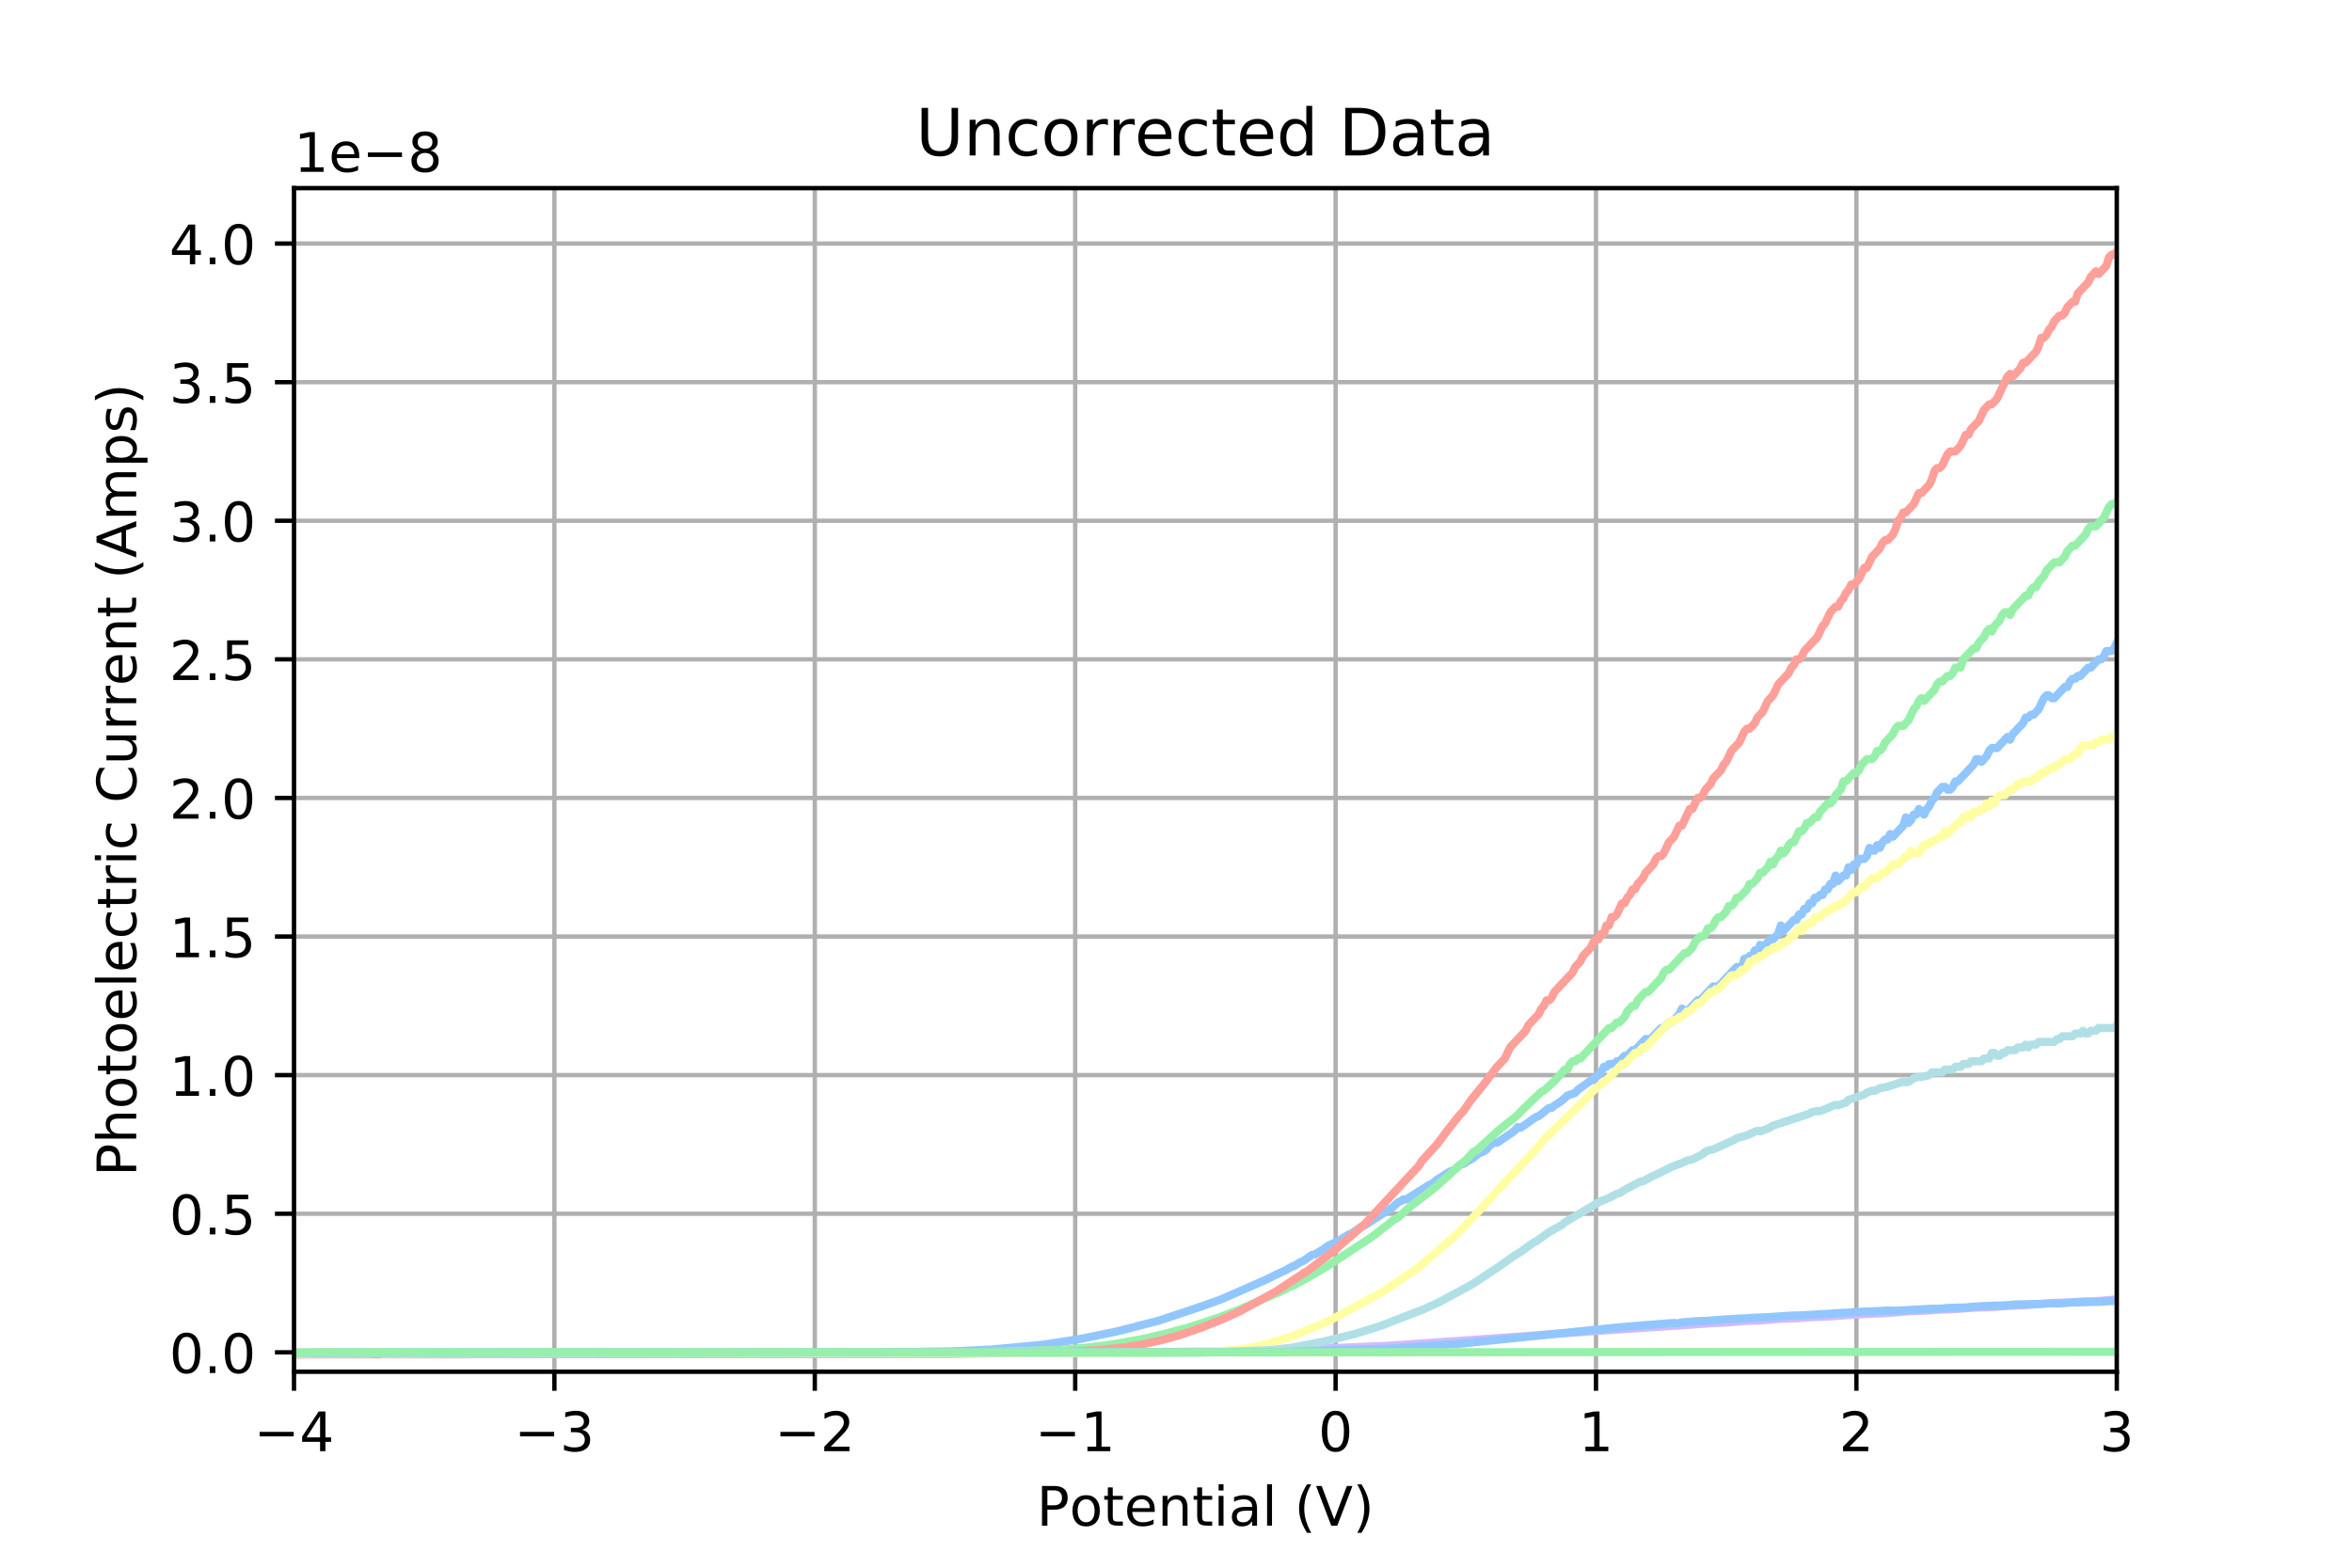 <?xml version="1.0" encoding="utf-8" standalone="no"?>
<!DOCTYPE svg PUBLIC "-//W3C//DTD SVG 1.1//EN"
  "http://www.w3.org/Graphics/SVG/1.1/DTD/svg11.dtd">
<!-- Created with matplotlib (https://matplotlib.org/) -->
<svg height="288pt" version="1.1" viewBox="0 0 432 288" width="432pt" xmlns="http://www.w3.org/2000/svg" xmlns:xlink="http://www.w3.org/1999/xlink">
 <defs>
  <style type="text/css">
*{stroke-linecap:butt;stroke-linejoin:round;}
  </style>
 </defs>
 <g id="figure_1">
  <g id="patch_1">
   <path d="M 0 288 
L 432 288 
L 432 0 
L 0 0 
z
" style="fill:#ffffff;"/>
  </g>
  <g id="axes_1">
   <g id="patch_2">
    <path d="M 54 252 
L 388.8 252 
L 388.8 34.56 
L 54 34.56 
z
" style="fill:#ffffff;"/>
   </g>
   <g id="matplotlib.axis_1">
    <g id="xtick_1">
     <g id="line2d_1">
      <path clip-path="url(#p91158f1a47)" d="M 54 252 
L 54 34.56 
" style="fill:none;stroke:#b0b0b0;stroke-linecap:square;stroke-width:0.8;"/>
     </g>
     <g id="line2d_2">
      <defs>
       <path d="M 0 0 
L 0 3.5 
" id="mb1d6ea4a75" style="stroke:#000000;stroke-width:0.8;"/>
      </defs>
      <g>
       <use style="stroke:#000000;stroke-width:0.8;" x="54" xlink:href="#mb1d6ea4a75" y="252"/>
      </g>
     </g>
     <g id="text_1">
      <!-- −4 -->
      <defs>
       <path d="M 10.594 35.5 
L 73.188 35.5 
L 73.188 27.203 
L 10.594 27.203 
z
" id="DejaVuSans-8722"/>
       <path d="M 37.797 64.312 
L 12.891 25.391 
L 37.797 25.391 
z
M 35.203 72.906 
L 47.609 72.906 
L 47.609 25.391 
L 58.016 25.391 
L 58.016 17.188 
L 47.609 17.188 
L 47.609 0 
L 37.797 0 
L 37.797 17.188 
L 4.891 17.188 
L 4.891 26.703 
z
" id="DejaVuSans-52"/>
      </defs>
      <g transform="translate(46.629 266.598)scale(0.1 -0.1)">
       <use xlink:href="#DejaVuSans-8722"/>
       <use x="83.789" xlink:href="#DejaVuSans-52"/>
      </g>
     </g>
    </g>
    <g id="xtick_2">
     <g id="line2d_3">
      <path clip-path="url(#p91158f1a47)" d="M 101.829 252 
L 101.829 34.56 
" style="fill:none;stroke:#b0b0b0;stroke-linecap:square;stroke-width:0.8;"/>
     </g>
     <g id="line2d_4">
      <g>
       <use style="stroke:#000000;stroke-width:0.8;" x="101.829" xlink:href="#mb1d6ea4a75" y="252"/>
      </g>
     </g>
     <g id="text_2">
      <!-- −3 -->
      <defs>
       <path d="M 40.578 39.312 
Q 47.656 37.797 51.625 33 
Q 55.609 28.219 55.609 21.188 
Q 55.609 10.406 48.188 4.484 
Q 40.766 -1.422 27.094 -1.422 
Q 22.516 -1.422 17.656 -0.516 
Q 12.797 0.391 7.625 2.203 
L 7.625 11.719 
Q 11.719 9.328 16.594 8.109 
Q 21.484 6.891 26.812 6.891 
Q 36.078 6.891 40.938 10.547 
Q 45.797 14.203 45.797 21.188 
Q 45.797 27.641 41.281 31.266 
Q 36.766 34.906 28.719 34.906 
L 20.219 34.906 
L 20.219 43.016 
L 29.109 43.016 
Q 36.375 43.016 40.234 45.922 
Q 44.094 48.828 44.094 54.297 
Q 44.094 59.906 40.109 62.906 
Q 36.141 65.922 28.719 65.922 
Q 24.656 65.922 20.016 65.031 
Q 15.375 64.156 9.812 62.312 
L 9.812 71.094 
Q 15.438 72.656 20.344 73.438 
Q 25.25 74.219 29.594 74.219 
Q 40.828 74.219 47.359 69.109 
Q 53.906 64.016 53.906 55.328 
Q 53.906 49.266 50.438 45.094 
Q 46.969 40.922 40.578 39.312 
z
" id="DejaVuSans-51"/>
      </defs>
      <g transform="translate(94.457 266.598)scale(0.1 -0.1)">
       <use xlink:href="#DejaVuSans-8722"/>
       <use x="83.789" xlink:href="#DejaVuSans-51"/>
      </g>
     </g>
    </g>
    <g id="xtick_3">
     <g id="line2d_5">
      <path clip-path="url(#p91158f1a47)" d="M 149.657 252 
L 149.657 34.56 
" style="fill:none;stroke:#b0b0b0;stroke-linecap:square;stroke-width:0.8;"/>
     </g>
     <g id="line2d_6">
      <g>
       <use style="stroke:#000000;stroke-width:0.8;" x="149.657" xlink:href="#mb1d6ea4a75" y="252"/>
      </g>
     </g>
     <g id="text_3">
      <!-- −2 -->
      <defs>
       <path d="M 19.188 8.297 
L 53.609 8.297 
L 53.609 0 
L 7.328 0 
L 7.328 8.297 
Q 12.938 14.109 22.625 23.891 
Q 32.328 33.688 34.812 36.531 
Q 39.547 41.844 41.422 45.531 
Q 43.312 49.219 43.312 52.781 
Q 43.312 58.594 39.234 62.25 
Q 35.156 65.922 28.609 65.922 
Q 23.969 65.922 18.812 64.312 
Q 13.672 62.703 7.812 59.422 
L 7.812 69.391 
Q 13.766 71.781 18.938 73 
Q 24.125 74.219 28.422 74.219 
Q 39.75 74.219 46.484 68.547 
Q 53.219 62.891 53.219 53.422 
Q 53.219 48.922 51.531 44.891 
Q 49.859 40.875 45.406 35.406 
Q 44.188 33.984 37.641 27.219 
Q 31.109 20.453 19.188 8.297 
z
" id="DejaVuSans-50"/>
      </defs>
      <g transform="translate(142.286 266.598)scale(0.1 -0.1)">
       <use xlink:href="#DejaVuSans-8722"/>
       <use x="83.789" xlink:href="#DejaVuSans-50"/>
      </g>
     </g>
    </g>
    <g id="xtick_4">
     <g id="line2d_7">
      <path clip-path="url(#p91158f1a47)" d="M 197.486 252 
L 197.486 34.56 
" style="fill:none;stroke:#b0b0b0;stroke-linecap:square;stroke-width:0.8;"/>
     </g>
     <g id="line2d_8">
      <g>
       <use style="stroke:#000000;stroke-width:0.8;" x="197.486" xlink:href="#mb1d6ea4a75" y="252"/>
      </g>
     </g>
     <g id="text_4">
      <!-- −1 -->
      <defs>
       <path d="M 12.406 8.297 
L 28.516 8.297 
L 28.516 63.922 
L 10.984 60.406 
L 10.984 69.391 
L 28.422 72.906 
L 38.281 72.906 
L 38.281 8.297 
L 54.391 8.297 
L 54.391 0 
L 12.406 0 
z
" id="DejaVuSans-49"/>
      </defs>
      <g transform="translate(190.115 266.598)scale(0.1 -0.1)">
       <use xlink:href="#DejaVuSans-8722"/>
       <use x="83.789" xlink:href="#DejaVuSans-49"/>
      </g>
     </g>
    </g>
    <g id="xtick_5">
     <g id="line2d_9">
      <path clip-path="url(#p91158f1a47)" d="M 245.314 252 
L 245.314 34.56 
" style="fill:none;stroke:#b0b0b0;stroke-linecap:square;stroke-width:0.8;"/>
     </g>
     <g id="line2d_10">
      <g>
       <use style="stroke:#000000;stroke-width:0.8;" x="245.314" xlink:href="#mb1d6ea4a75" y="252"/>
      </g>
     </g>
     <g id="text_5">
      <!-- 0 -->
      <defs>
       <path d="M 31.781 66.406 
Q 24.172 66.406 20.328 58.906 
Q 16.5 51.422 16.5 36.375 
Q 16.5 21.391 20.328 13.891 
Q 24.172 6.391 31.781 6.391 
Q 39.453 6.391 43.281 13.891 
Q 47.125 21.391 47.125 36.375 
Q 47.125 51.422 43.281 58.906 
Q 39.453 66.406 31.781 66.406 
z
M 31.781 74.219 
Q 44.047 74.219 50.516 64.516 
Q 56.984 54.828 56.984 36.375 
Q 56.984 17.969 50.516 8.266 
Q 44.047 -1.422 31.781 -1.422 
Q 19.531 -1.422 13.062 8.266 
Q 6.594 17.969 6.594 36.375 
Q 6.594 54.828 13.062 64.516 
Q 19.531 74.219 31.781 74.219 
z
" id="DejaVuSans-48"/>
      </defs>
      <g transform="translate(242.133 266.598)scale(0.1 -0.1)">
       <use xlink:href="#DejaVuSans-48"/>
      </g>
     </g>
    </g>
    <g id="xtick_6">
     <g id="line2d_11">
      <path clip-path="url(#p91158f1a47)" d="M 293.143 252 
L 293.143 34.56 
" style="fill:none;stroke:#b0b0b0;stroke-linecap:square;stroke-width:0.8;"/>
     </g>
     <g id="line2d_12">
      <g>
       <use style="stroke:#000000;stroke-width:0.8;" x="293.143" xlink:href="#mb1d6ea4a75" y="252"/>
      </g>
     </g>
     <g id="text_6">
      <!-- 1 -->
      <g transform="translate(289.962 266.598)scale(0.1 -0.1)">
       <use xlink:href="#DejaVuSans-49"/>
      </g>
     </g>
    </g>
    <g id="xtick_7">
     <g id="line2d_13">
      <path clip-path="url(#p91158f1a47)" d="M 340.971 252 
L 340.971 34.56 
" style="fill:none;stroke:#b0b0b0;stroke-linecap:square;stroke-width:0.8;"/>
     </g>
     <g id="line2d_14">
      <g>
       <use style="stroke:#000000;stroke-width:0.8;" x="340.971" xlink:href="#mb1d6ea4a75" y="252"/>
      </g>
     </g>
     <g id="text_7">
      <!-- 2 -->
      <g transform="translate(337.79 266.598)scale(0.1 -0.1)">
       <use xlink:href="#DejaVuSans-50"/>
      </g>
     </g>
    </g>
    <g id="xtick_8">
     <g id="line2d_15">
      <path clip-path="url(#p91158f1a47)" d="M 388.8 252 
L 388.8 34.56 
" style="fill:none;stroke:#b0b0b0;stroke-linecap:square;stroke-width:0.8;"/>
     </g>
     <g id="line2d_16">
      <g>
       <use style="stroke:#000000;stroke-width:0.8;" x="388.8" xlink:href="#mb1d6ea4a75" y="252"/>
      </g>
     </g>
     <g id="text_8">
      <!-- 3 -->
      <g transform="translate(385.619 266.598)scale(0.1 -0.1)">
       <use xlink:href="#DejaVuSans-51"/>
      </g>
     </g>
    </g>
    <g id="text_9">
     <!-- Potential (V) -->
     <defs>
      <path d="M 19.672 64.797 
L 19.672 37.406 
L 32.078 37.406 
Q 38.969 37.406 42.719 40.969 
Q 46.484 44.531 46.484 51.125 
Q 46.484 57.672 42.719 61.234 
Q 38.969 64.797 32.078 64.797 
z
M 9.812 72.906 
L 32.078 72.906 
Q 44.344 72.906 50.609 67.359 
Q 56.891 61.812 56.891 51.125 
Q 56.891 40.328 50.609 34.812 
Q 44.344 29.297 32.078 29.297 
L 19.672 29.297 
L 19.672 0 
L 9.812 0 
z
" id="DejaVuSans-80"/>
      <path d="M 30.609 48.391 
Q 23.391 48.391 19.188 42.75 
Q 14.984 37.109 14.984 27.297 
Q 14.984 17.484 19.156 11.844 
Q 23.344 6.203 30.609 6.203 
Q 37.797 6.203 41.984 11.859 
Q 46.188 17.531 46.188 27.297 
Q 46.188 37.016 41.984 42.703 
Q 37.797 48.391 30.609 48.391 
z
M 30.609 56 
Q 42.328 56 49.016 48.375 
Q 55.719 40.766 55.719 27.297 
Q 55.719 13.875 49.016 6.219 
Q 42.328 -1.422 30.609 -1.422 
Q 18.844 -1.422 12.172 6.219 
Q 5.516 13.875 5.516 27.297 
Q 5.516 40.766 12.172 48.375 
Q 18.844 56 30.609 56 
z
" id="DejaVuSans-111"/>
      <path d="M 18.312 70.219 
L 18.312 54.688 
L 36.812 54.688 
L 36.812 47.703 
L 18.312 47.703 
L 18.312 18.016 
Q 18.312 11.328 20.141 9.422 
Q 21.969 7.516 27.594 7.516 
L 36.812 7.516 
L 36.812 0 
L 27.594 0 
Q 17.188 0 13.234 3.875 
Q 9.281 7.766 9.281 18.016 
L 9.281 47.703 
L 2.688 47.703 
L 2.688 54.688 
L 9.281 54.688 
L 9.281 70.219 
z
" id="DejaVuSans-116"/>
      <path d="M 56.203 29.594 
L 56.203 25.203 
L 14.891 25.203 
Q 15.484 15.922 20.484 11.062 
Q 25.484 6.203 34.422 6.203 
Q 39.594 6.203 44.453 7.469 
Q 49.312 8.734 54.109 11.281 
L 54.109 2.781 
Q 49.266 0.734 44.188 -0.344 
Q 39.109 -1.422 33.891 -1.422 
Q 20.797 -1.422 13.156 6.188 
Q 5.516 13.812 5.516 26.812 
Q 5.516 40.234 12.766 48.109 
Q 20.016 56 32.328 56 
Q 43.359 56 49.781 48.891 
Q 56.203 41.797 56.203 29.594 
z
M 47.219 32.234 
Q 47.125 39.594 43.094 43.984 
Q 39.062 48.391 32.422 48.391 
Q 24.906 48.391 20.391 44.141 
Q 15.875 39.891 15.188 32.172 
z
" id="DejaVuSans-101"/>
      <path d="M 54.891 33.016 
L 54.891 0 
L 45.906 0 
L 45.906 32.719 
Q 45.906 40.484 42.875 44.328 
Q 39.844 48.188 33.797 48.188 
Q 26.516 48.188 22.312 43.547 
Q 18.109 38.922 18.109 30.906 
L 18.109 0 
L 9.078 0 
L 9.078 54.688 
L 18.109 54.688 
L 18.109 46.188 
Q 21.344 51.125 25.703 53.562 
Q 30.078 56 35.797 56 
Q 45.219 56 50.047 50.172 
Q 54.891 44.344 54.891 33.016 
z
" id="DejaVuSans-110"/>
      <path d="M 9.422 54.688 
L 18.406 54.688 
L 18.406 0 
L 9.422 0 
z
M 9.422 75.984 
L 18.406 75.984 
L 18.406 64.594 
L 9.422 64.594 
z
" id="DejaVuSans-105"/>
      <path d="M 34.281 27.484 
Q 23.391 27.484 19.188 25 
Q 14.984 22.516 14.984 16.5 
Q 14.984 11.719 18.141 8.906 
Q 21.297 6.109 26.703 6.109 
Q 34.188 6.109 38.703 11.406 
Q 43.219 16.703 43.219 25.484 
L 43.219 27.484 
z
M 52.203 31.203 
L 52.203 0 
L 43.219 0 
L 43.219 8.297 
Q 40.141 3.328 35.547 0.953 
Q 30.953 -1.422 24.312 -1.422 
Q 15.922 -1.422 10.953 3.297 
Q 6 8.016 6 15.922 
Q 6 25.141 12.172 29.828 
Q 18.359 34.516 30.609 34.516 
L 43.219 34.516 
L 43.219 35.406 
Q 43.219 41.609 39.141 45 
Q 35.062 48.391 27.688 48.391 
Q 23 48.391 18.547 47.266 
Q 14.109 46.141 10.016 43.891 
L 10.016 52.203 
Q 14.938 54.109 19.578 55.047 
Q 24.219 56 28.609 56 
Q 40.484 56 46.344 49.844 
Q 52.203 43.703 52.203 31.203 
z
" id="DejaVuSans-97"/>
      <path d="M 9.422 75.984 
L 18.406 75.984 
L 18.406 0 
L 9.422 0 
z
" id="DejaVuSans-108"/>
      <path id="DejaVuSans-32"/>
      <path d="M 31 75.875 
Q 24.469 64.656 21.281 53.656 
Q 18.109 42.672 18.109 31.391 
Q 18.109 20.125 21.312 9.062 
Q 24.516 -2 31 -13.188 
L 23.188 -13.188 
Q 15.875 -1.703 12.234 9.375 
Q 8.594 20.453 8.594 31.391 
Q 8.594 42.281 12.203 53.312 
Q 15.828 64.359 23.188 75.875 
z
" id="DejaVuSans-40"/>
      <path d="M 28.609 0 
L 0.781 72.906 
L 11.078 72.906 
L 34.188 11.531 
L 57.328 72.906 
L 67.578 72.906 
L 39.797 0 
z
" id="DejaVuSans-86"/>
      <path d="M 8.016 75.875 
L 15.828 75.875 
Q 23.141 64.359 26.781 53.312 
Q 30.422 42.281 30.422 31.391 
Q 30.422 20.453 26.781 9.375 
Q 23.141 -1.703 15.828 -13.188 
L 8.016 -13.188 
Q 14.5 -2 17.703 9.062 
Q 20.906 20.125 20.906 31.391 
Q 20.906 42.672 17.703 53.656 
Q 14.5 64.656 8.016 75.875 
z
" id="DejaVuSans-41"/>
     </defs>
     <g transform="translate(190.409 280.277)scale(0.1 -0.1)">
      <use xlink:href="#DejaVuSans-80"/>
      <use x="60.256" xlink:href="#DejaVuSans-111"/>
      <use x="121.438" xlink:href="#DejaVuSans-116"/>
      <use x="160.646" xlink:href="#DejaVuSans-101"/>
      <use x="222.17" xlink:href="#DejaVuSans-110"/>
      <use x="285.549" xlink:href="#DejaVuSans-116"/>
      <use x="324.758" xlink:href="#DejaVuSans-105"/>
      <use x="352.541" xlink:href="#DejaVuSans-97"/>
      <use x="413.82" xlink:href="#DejaVuSans-108"/>
      <use x="441.604" xlink:href="#DejaVuSans-32"/>
      <use x="473.391" xlink:href="#DejaVuSans-40"/>
      <use x="512.404" xlink:href="#DejaVuSans-86"/>
      <use x="580.812" xlink:href="#DejaVuSans-41"/>
     </g>
    </g>
   </g>
   <g id="matplotlib.axis_2">
    <g id="ytick_1">
     <g id="line2d_17">
      <path clip-path="url(#p91158f1a47)" d="M 54 248.435 
L 388.8 248.435 
" style="fill:none;stroke:#b0b0b0;stroke-linecap:square;stroke-width:0.8;"/>
     </g>
     <g id="line2d_18">
      <defs>
       <path d="M 0 0 
L -3.5 0 
" id="m5eccd98ca8" style="stroke:#000000;stroke-width:0.8;"/>
      </defs>
      <g>
       <use style="stroke:#000000;stroke-width:0.8;" x="54" xlink:href="#m5eccd98ca8" y="248.435"/>
      </g>
     </g>
     <g id="text_10">
      <!-- 0.0 -->
      <defs>
       <path d="M 10.688 12.406 
L 21 12.406 
L 21 0 
L 10.688 0 
z
" id="DejaVuSans-46"/>
      </defs>
      <g transform="translate(31.097 252.235)scale(0.1 -0.1)">
       <use xlink:href="#DejaVuSans-48"/>
       <use x="63.623" xlink:href="#DejaVuSans-46"/>
       <use x="95.41" xlink:href="#DejaVuSans-48"/>
      </g>
     </g>
    </g>
    <g id="ytick_2">
     <g id="line2d_19">
      <path clip-path="url(#p91158f1a47)" d="M 54 222.974 
L 388.8 222.974 
" style="fill:none;stroke:#b0b0b0;stroke-linecap:square;stroke-width:0.8;"/>
     </g>
     <g id="line2d_20">
      <g>
       <use style="stroke:#000000;stroke-width:0.8;" x="54" xlink:href="#m5eccd98ca8" y="222.974"/>
      </g>
     </g>
     <g id="text_11">
      <!-- 0.5 -->
      <defs>
       <path d="M 10.797 72.906 
L 49.516 72.906 
L 49.516 64.594 
L 19.828 64.594 
L 19.828 46.734 
Q 21.969 47.469 24.109 47.828 
Q 26.266 48.188 28.422 48.188 
Q 40.625 48.188 47.75 41.5 
Q 54.891 34.812 54.891 23.391 
Q 54.891 11.625 47.562 5.094 
Q 40.234 -1.422 26.906 -1.422 
Q 22.312 -1.422 17.547 -0.641 
Q 12.797 0.141 7.719 1.703 
L 7.719 11.625 
Q 12.109 9.234 16.797 8.062 
Q 21.484 6.891 26.703 6.891 
Q 35.156 6.891 40.078 11.328 
Q 45.016 15.766 45.016 23.391 
Q 45.016 31 40.078 35.438 
Q 35.156 39.891 26.703 39.891 
Q 22.75 39.891 18.812 39.016 
Q 14.891 38.141 10.797 36.281 
z
" id="DejaVuSans-53"/>
      </defs>
      <g transform="translate(31.097 226.773)scale(0.1 -0.1)">
       <use xlink:href="#DejaVuSans-48"/>
       <use x="63.623" xlink:href="#DejaVuSans-46"/>
       <use x="95.41" xlink:href="#DejaVuSans-53"/>
      </g>
     </g>
    </g>
    <g id="ytick_3">
     <g id="line2d_21">
      <path clip-path="url(#p91158f1a47)" d="M 54 197.513 
L 388.8 197.513 
" style="fill:none;stroke:#b0b0b0;stroke-linecap:square;stroke-width:0.8;"/>
     </g>
     <g id="line2d_22">
      <g>
       <use style="stroke:#000000;stroke-width:0.8;" x="54" xlink:href="#m5eccd98ca8" y="197.513"/>
      </g>
     </g>
     <g id="text_12">
      <!-- 1.0 -->
      <g transform="translate(31.097 201.312)scale(0.1 -0.1)">
       <use xlink:href="#DejaVuSans-49"/>
       <use x="63.623" xlink:href="#DejaVuSans-46"/>
       <use x="95.41" xlink:href="#DejaVuSans-48"/>
      </g>
     </g>
    </g>
    <g id="ytick_4">
     <g id="line2d_23">
      <path clip-path="url(#p91158f1a47)" d="M 54 172.051 
L 388.8 172.051 
" style="fill:none;stroke:#b0b0b0;stroke-linecap:square;stroke-width:0.8;"/>
     </g>
     <g id="line2d_24">
      <g>
       <use style="stroke:#000000;stroke-width:0.8;" x="54" xlink:href="#m5eccd98ca8" y="172.051"/>
      </g>
     </g>
     <g id="text_13">
      <!-- 1.5 -->
      <g transform="translate(31.097 175.851)scale(0.1 -0.1)">
       <use xlink:href="#DejaVuSans-49"/>
       <use x="63.623" xlink:href="#DejaVuSans-46"/>
       <use x="95.41" xlink:href="#DejaVuSans-53"/>
      </g>
     </g>
    </g>
    <g id="ytick_5">
     <g id="line2d_25">
      <path clip-path="url(#p91158f1a47)" d="M 54 146.59 
L 388.8 146.59 
" style="fill:none;stroke:#b0b0b0;stroke-linecap:square;stroke-width:0.8;"/>
     </g>
     <g id="line2d_26">
      <g>
       <use style="stroke:#000000;stroke-width:0.8;" x="54" xlink:href="#m5eccd98ca8" y="146.59"/>
      </g>
     </g>
     <g id="text_14">
      <!-- 2.0 -->
      <g transform="translate(31.097 150.389)scale(0.1 -0.1)">
       <use xlink:href="#DejaVuSans-50"/>
       <use x="63.623" xlink:href="#DejaVuSans-46"/>
       <use x="95.41" xlink:href="#DejaVuSans-48"/>
      </g>
     </g>
    </g>
    <g id="ytick_6">
     <g id="line2d_27">
      <path clip-path="url(#p91158f1a47)" d="M 54 121.129 
L 388.8 121.129 
" style="fill:none;stroke:#b0b0b0;stroke-linecap:square;stroke-width:0.8;"/>
     </g>
     <g id="line2d_28">
      <g>
       <use style="stroke:#000000;stroke-width:0.8;" x="54" xlink:href="#m5eccd98ca8" y="121.129"/>
      </g>
     </g>
     <g id="text_15">
      <!-- 2.5 -->
      <g transform="translate(31.097 124.928)scale(0.1 -0.1)">
       <use xlink:href="#DejaVuSans-50"/>
       <use x="63.623" xlink:href="#DejaVuSans-46"/>
       <use x="95.41" xlink:href="#DejaVuSans-53"/>
      </g>
     </g>
    </g>
    <g id="ytick_7">
     <g id="line2d_29">
      <path clip-path="url(#p91158f1a47)" d="M 54 95.667 
L 388.8 95.667 
" style="fill:none;stroke:#b0b0b0;stroke-linecap:square;stroke-width:0.8;"/>
     </g>
     <g id="line2d_30">
      <g>
       <use style="stroke:#000000;stroke-width:0.8;" x="54" xlink:href="#m5eccd98ca8" y="95.667"/>
      </g>
     </g>
     <g id="text_16">
      <!-- 3.0 -->
      <g transform="translate(31.097 99.466)scale(0.1 -0.1)">
       <use xlink:href="#DejaVuSans-51"/>
       <use x="63.623" xlink:href="#DejaVuSans-46"/>
       <use x="95.41" xlink:href="#DejaVuSans-48"/>
      </g>
     </g>
    </g>
    <g id="ytick_8">
     <g id="line2d_31">
      <path clip-path="url(#p91158f1a47)" d="M 54 70.206 
L 388.8 70.206 
" style="fill:none;stroke:#b0b0b0;stroke-linecap:square;stroke-width:0.8;"/>
     </g>
     <g id="line2d_32">
      <g>
       <use style="stroke:#000000;stroke-width:0.8;" x="54" xlink:href="#m5eccd98ca8" y="70.206"/>
      </g>
     </g>
     <g id="text_17">
      <!-- 3.5 -->
      <g transform="translate(31.097 74.005)scale(0.1 -0.1)">
       <use xlink:href="#DejaVuSans-51"/>
       <use x="63.623" xlink:href="#DejaVuSans-46"/>
       <use x="95.41" xlink:href="#DejaVuSans-53"/>
      </g>
     </g>
    </g>
    <g id="ytick_9">
     <g id="line2d_33">
      <path clip-path="url(#p91158f1a47)" d="M 54 44.745 
L 388.8 44.745 
" style="fill:none;stroke:#b0b0b0;stroke-linecap:square;stroke-width:0.8;"/>
     </g>
     <g id="line2d_34">
      <g>
       <use style="stroke:#000000;stroke-width:0.8;" x="54" xlink:href="#m5eccd98ca8" y="44.745"/>
      </g>
     </g>
     <g id="text_18">
      <!-- 4.0 -->
      <g transform="translate(31.097 48.544)scale(0.1 -0.1)">
       <use xlink:href="#DejaVuSans-52"/>
       <use x="63.623" xlink:href="#DejaVuSans-46"/>
       <use x="95.41" xlink:href="#DejaVuSans-48"/>
      </g>
     </g>
    </g>
    <g id="text_19">
     <!-- Photoelectric Current (Amps) -->
     <defs>
      <path d="M 54.891 33.016 
L 54.891 0 
L 45.906 0 
L 45.906 32.719 
Q 45.906 40.484 42.875 44.328 
Q 39.844 48.188 33.797 48.188 
Q 26.516 48.188 22.312 43.547 
Q 18.109 38.922 18.109 30.906 
L 18.109 0 
L 9.078 0 
L 9.078 75.984 
L 18.109 75.984 
L 18.109 46.188 
Q 21.344 51.125 25.703 53.562 
Q 30.078 56 35.797 56 
Q 45.219 56 50.047 50.172 
Q 54.891 44.344 54.891 33.016 
z
" id="DejaVuSans-104"/>
      <path d="M 48.781 52.594 
L 48.781 44.188 
Q 44.969 46.297 41.141 47.344 
Q 37.312 48.391 33.406 48.391 
Q 24.656 48.391 19.812 42.844 
Q 14.984 37.312 14.984 27.297 
Q 14.984 17.281 19.812 11.734 
Q 24.656 6.203 33.406 6.203 
Q 37.312 6.203 41.141 7.25 
Q 44.969 8.297 48.781 10.406 
L 48.781 2.094 
Q 45.016 0.344 40.984 -0.531 
Q 36.969 -1.422 32.422 -1.422 
Q 20.062 -1.422 12.781 6.344 
Q 5.516 14.109 5.516 27.297 
Q 5.516 40.672 12.859 48.328 
Q 20.219 56 33.016 56 
Q 37.156 56 41.109 55.141 
Q 45.062 54.297 48.781 52.594 
z
" id="DejaVuSans-99"/>
      <path d="M 41.109 46.297 
Q 39.594 47.172 37.812 47.578 
Q 36.031 48 33.891 48 
Q 26.266 48 22.188 43.047 
Q 18.109 38.094 18.109 28.812 
L 18.109 0 
L 9.078 0 
L 9.078 54.688 
L 18.109 54.688 
L 18.109 46.188 
Q 20.953 51.172 25.484 53.578 
Q 30.031 56 36.531 56 
Q 37.453 56 38.578 55.875 
Q 39.703 55.766 41.062 55.516 
z
" id="DejaVuSans-114"/>
      <path d="M 64.406 67.281 
L 64.406 56.891 
Q 59.422 61.531 53.781 63.812 
Q 48.141 66.109 41.797 66.109 
Q 29.297 66.109 22.656 58.469 
Q 16.016 50.828 16.016 36.375 
Q 16.016 21.969 22.656 14.328 
Q 29.297 6.688 41.797 6.688 
Q 48.141 6.688 53.781 8.984 
Q 59.422 11.281 64.406 15.922 
L 64.406 5.609 
Q 59.234 2.094 53.438 0.328 
Q 47.656 -1.422 41.219 -1.422 
Q 24.656 -1.422 15.125 8.703 
Q 5.609 18.844 5.609 36.375 
Q 5.609 53.953 15.125 64.078 
Q 24.656 74.219 41.219 74.219 
Q 47.75 74.219 53.531 72.484 
Q 59.328 70.75 64.406 67.281 
z
" id="DejaVuSans-67"/>
      <path d="M 8.5 21.578 
L 8.5 54.688 
L 17.484 54.688 
L 17.484 21.922 
Q 17.484 14.156 20.5 10.266 
Q 23.531 6.391 29.594 6.391 
Q 36.859 6.391 41.078 11.031 
Q 45.312 15.672 45.312 23.688 
L 45.312 54.688 
L 54.297 54.688 
L 54.297 0 
L 45.312 0 
L 45.312 8.406 
Q 42.047 3.422 37.719 1 
Q 33.406 -1.422 27.688 -1.422 
Q 18.266 -1.422 13.375 4.438 
Q 8.5 10.297 8.5 21.578 
z
M 31.109 56 
z
" id="DejaVuSans-117"/>
      <path d="M 34.188 63.188 
L 20.797 26.906 
L 47.609 26.906 
z
M 28.609 72.906 
L 39.797 72.906 
L 67.578 0 
L 57.328 0 
L 50.688 18.703 
L 17.828 18.703 
L 11.188 0 
L 0.781 0 
z
" id="DejaVuSans-65"/>
      <path d="M 52 44.188 
Q 55.375 50.25 60.062 53.125 
Q 64.75 56 71.094 56 
Q 79.641 56 84.281 50.016 
Q 88.922 44.047 88.922 33.016 
L 88.922 0 
L 79.891 0 
L 79.891 32.719 
Q 79.891 40.578 77.094 44.375 
Q 74.312 48.188 68.609 48.188 
Q 61.625 48.188 57.562 43.547 
Q 53.516 38.922 53.516 30.906 
L 53.516 0 
L 44.484 0 
L 44.484 32.719 
Q 44.484 40.625 41.703 44.406 
Q 38.922 48.188 33.109 48.188 
Q 26.219 48.188 22.156 43.531 
Q 18.109 38.875 18.109 30.906 
L 18.109 0 
L 9.078 0 
L 9.078 54.688 
L 18.109 54.688 
L 18.109 46.188 
Q 21.188 51.219 25.484 53.609 
Q 29.781 56 35.688 56 
Q 41.656 56 45.828 52.969 
Q 50 49.953 52 44.188 
z
" id="DejaVuSans-109"/>
      <path d="M 18.109 8.203 
L 18.109 -20.797 
L 9.078 -20.797 
L 9.078 54.688 
L 18.109 54.688 
L 18.109 46.391 
Q 20.953 51.266 25.266 53.625 
Q 29.594 56 35.594 56 
Q 45.562 56 51.781 48.094 
Q 58.016 40.188 58.016 27.297 
Q 58.016 14.406 51.781 6.484 
Q 45.562 -1.422 35.594 -1.422 
Q 29.594 -1.422 25.266 0.953 
Q 20.953 3.328 18.109 8.203 
z
M 48.688 27.297 
Q 48.688 37.203 44.609 42.844 
Q 40.531 48.484 33.406 48.484 
Q 26.266 48.484 22.188 42.844 
Q 18.109 37.203 18.109 27.297 
Q 18.109 17.391 22.188 11.75 
Q 26.266 6.109 33.406 6.109 
Q 40.531 6.109 44.609 11.75 
Q 48.688 17.391 48.688 27.297 
z
" id="DejaVuSans-112"/>
      <path d="M 44.281 53.078 
L 44.281 44.578 
Q 40.484 46.531 36.375 47.5 
Q 32.281 48.484 27.875 48.484 
Q 21.188 48.484 17.844 46.438 
Q 14.5 44.391 14.5 40.281 
Q 14.5 37.156 16.891 35.375 
Q 19.281 33.594 26.516 31.984 
L 29.594 31.297 
Q 39.156 29.25 43.188 25.516 
Q 47.219 21.781 47.219 15.094 
Q 47.219 7.469 41.188 3.016 
Q 35.156 -1.422 24.609 -1.422 
Q 20.219 -1.422 15.453 -0.562 
Q 10.688 0.297 5.422 2 
L 5.422 11.281 
Q 10.406 8.688 15.234 7.391 
Q 20.062 6.109 24.812 6.109 
Q 31.156 6.109 34.562 8.281 
Q 37.984 10.453 37.984 14.406 
Q 37.984 18.062 35.516 20.016 
Q 33.062 21.969 24.703 23.781 
L 21.578 24.516 
Q 13.234 26.266 9.516 29.906 
Q 5.812 33.547 5.812 39.891 
Q 5.812 47.609 11.281 51.797 
Q 16.75 56 26.812 56 
Q 31.781 56 36.172 55.266 
Q 40.578 54.547 44.281 53.078 
z
" id="DejaVuSans-115"/>
     </defs>
     <g transform="translate(25.017 216.111)rotate(-90)scale(0.1 -0.1)">
      <use xlink:href="#DejaVuSans-80"/>
      <use x="60.303" xlink:href="#DejaVuSans-104"/>
      <use x="123.682" xlink:href="#DejaVuSans-111"/>
      <use x="184.863" xlink:href="#DejaVuSans-116"/>
      <use x="224.072" xlink:href="#DejaVuSans-111"/>
      <use x="285.254" xlink:href="#DejaVuSans-101"/>
      <use x="346.777" xlink:href="#DejaVuSans-108"/>
      <use x="374.561" xlink:href="#DejaVuSans-101"/>
      <use x="436.084" xlink:href="#DejaVuSans-99"/>
      <use x="491.064" xlink:href="#DejaVuSans-116"/>
      <use x="530.273" xlink:href="#DejaVuSans-114"/>
      <use x="571.387" xlink:href="#DejaVuSans-105"/>
      <use x="599.17" xlink:href="#DejaVuSans-99"/>
      <use x="654.15" xlink:href="#DejaVuSans-32"/>
      <use x="685.938" xlink:href="#DejaVuSans-67"/>
      <use x="755.762" xlink:href="#DejaVuSans-117"/>
      <use x="819.141" xlink:href="#DejaVuSans-114"/>
      <use x="860.238" xlink:href="#DejaVuSans-114"/>
      <use x="901.32" xlink:href="#DejaVuSans-101"/>
      <use x="962.844" xlink:href="#DejaVuSans-110"/>
      <use x="1026.223" xlink:href="#DejaVuSans-116"/>
      <use x="1065.432" xlink:href="#DejaVuSans-32"/>
      <use x="1097.219" xlink:href="#DejaVuSans-40"/>
      <use x="1136.232" xlink:href="#DejaVuSans-65"/>
      <use x="1204.641" xlink:href="#DejaVuSans-109"/>
      <use x="1302.053" xlink:href="#DejaVuSans-112"/>
      <use x="1365.529" xlink:href="#DejaVuSans-115"/>
      <use x="1417.629" xlink:href="#DejaVuSans-41"/>
     </g>
    </g>
    <g id="text_20">
     <!-- 1e−8 -->
     <defs>
      <path d="M 31.781 34.625 
Q 24.75 34.625 20.719 30.859 
Q 16.703 27.094 16.703 20.516 
Q 16.703 13.922 20.719 10.156 
Q 24.75 6.391 31.781 6.391 
Q 38.812 6.391 42.859 10.172 
Q 46.922 13.969 46.922 20.516 
Q 46.922 27.094 42.891 30.859 
Q 38.875 34.625 31.781 34.625 
z
M 21.922 38.812 
Q 15.578 40.375 12.031 44.719 
Q 8.5 49.078 8.5 55.328 
Q 8.5 64.062 14.719 69.141 
Q 20.953 74.219 31.781 74.219 
Q 42.672 74.219 48.875 69.141 
Q 55.078 64.062 55.078 55.328 
Q 55.078 49.078 51.531 44.719 
Q 48 40.375 41.703 38.812 
Q 48.828 37.156 52.797 32.312 
Q 56.781 27.484 56.781 20.516 
Q 56.781 9.906 50.312 4.234 
Q 43.844 -1.422 31.781 -1.422 
Q 19.734 -1.422 13.25 4.234 
Q 6.781 9.906 6.781 20.516 
Q 6.781 27.484 10.781 32.312 
Q 14.797 37.156 21.922 38.812 
z
M 18.312 54.391 
Q 18.312 48.734 21.844 45.562 
Q 25.391 42.391 31.781 42.391 
Q 38.141 42.391 41.719 45.562 
Q 45.312 48.734 45.312 54.391 
Q 45.312 60.062 41.719 63.234 
Q 38.141 66.406 31.781 66.406 
Q 25.391 66.406 21.844 63.234 
Q 18.312 60.062 18.312 54.391 
z
" id="DejaVuSans-56"/>
     </defs>
     <g transform="translate(54 31.56)scale(0.1 -0.1)">
      <use xlink:href="#DejaVuSans-49"/>
      <use x="63.623" xlink:href="#DejaVuSans-101"/>
      <use x="125.146" xlink:href="#DejaVuSans-8722"/>
      <use x="208.936" xlink:href="#DejaVuSans-56"/>
     </g>
    </g>
   </g>
   <g id="line2d_35">
    <path clip-path="url(#p91158f1a47)" d="M 54 248.772 
L 58.783 248.721 
L 67.392 248.71 
L 78.393 248.7 
L 152.527 248.593 
L 175.006 248.252 
L 182.181 247.916 
L 191.746 247.01 
L 198.442 245.976 
L 205.138 244.601 
L 210.399 243.241 
L 212.791 242.63 
L 220.443 240.084 
L 221.878 239.575 
L 224.27 238.709 
L 232.401 235.145 
L 234.792 233.973 
L 236.227 233.311 
L 237.183 232.751 
L 237.662 232.598 
L 238.618 231.987 
L 239.575 231.529 
L 241.01 230.511 
L 241.488 230.46 
L 242.923 229.594 
L 243.879 228.881 
L 245.793 228.015 
L 246.749 227.404 
L 247.706 226.793 
L 248.184 226.64 
L 250.097 225.316 
L 250.575 225.164 
L 255.837 221.752 
L 256.793 220.886 
L 257.271 220.683 
L 257.75 220.326 
L 258.228 220.377 
L 259.185 219.766 
L 262.533 217.678 
L 263.011 217.474 
L 263.967 216.711 
L 266.359 215.183 
L 266.837 215.081 
L 267.315 214.775 
L 268.272 213.91 
L 268.75 213.859 
L 269.707 213.248 
L 270.663 212.688 
L 271.62 211.873 
L 272.577 211.516 
L 273.055 211.16 
L 273.533 210.498 
L 274.49 209.836 
L 274.968 209.938 
L 277.838 208.003 
L 278.316 207.595 
L 278.794 207.035 
L 279.273 207.188 
L 280.707 206.22 
L 281.664 205.508 
L 282.142 205.202 
L 282.621 205.049 
L 284.534 203.522 
L 285.012 203.522 
L 285.49 203.114 
L 286.447 202.503 
L 286.925 202.147 
L 287.882 201.281 
L 289.317 200.772 
L 289.795 200.212 
L 292.665 198.175 
L 293.621 197.513 
L 294.099 197.003 
L 294.578 195.985 
L 295.056 195.985 
L 295.534 195.476 
L 296.491 195.476 
L 296.969 194.967 
L 297.447 194.967 
L 298.404 193.948 
L 298.882 193.948 
L 299.839 192.93 
L 300.317 192.93 
L 302.23 190.893 
L 303.187 190.893 
L 305.1 188.856 
L 305.578 188.856 
L 306.535 187.837 
L 307.013 187.837 
L 308.448 186.31 
L 308.926 185.291 
L 309.405 185.8 
L 309.883 185.8 
L 311.796 183.764 
L 312.274 183.764 
L 314.666 181.217 
L 315.622 181.217 
L 318.97 177.653 
L 319.927 177.653 
L 320.405 176.125 
L 320.883 176.125 
L 321.362 175.616 
L 321.84 175.616 
L 322.318 174.597 
L 322.797 175.107 
L 323.275 173.579 
L 323.753 174.088 
L 325.188 172.561 
L 325.666 172.561 
L 326.623 171.542 
L 327.101 170.014 
L 327.579 171.033 
L 329.493 168.996 
L 329.971 168.996 
L 330.449 167.978 
L 330.927 167.978 
L 331.406 166.959 
L 331.884 166.959 
L 332.362 165.941 
L 332.841 165.941 
L 333.319 164.922 
L 333.797 164.922 
L 334.275 164.413 
L 334.754 164.413 
L 335.232 163.394 
L 335.71 163.394 
L 336.189 162.376 
L 336.667 162.376 
L 337.145 160.848 
L 337.623 161.867 
L 338.58 160.848 
L 339.058 160.848 
L 339.537 159.321 
L 340.015 159.83 
L 340.493 158.811 
L 340.971 158.811 
L 341.45 157.793 
L 342.406 157.793 
L 342.885 157.284 
L 343.363 155.756 
L 343.841 156.265 
L 344.319 156.265 
L 344.798 155.247 
L 345.276 155.756 
L 345.754 154.738 
L 346.233 154.228 
L 346.711 154.228 
L 347.189 153.21 
L 347.667 153.719 
L 349.581 151.682 
L 350.059 150.155 
L 350.537 151.173 
L 351.015 150.664 
L 351.494 149.645 
L 351.972 149.645 
L 352.45 148.627 
L 353.407 149.645 
L 353.885 148.627 
L 354.363 148.118 
L 354.842 147.099 
L 355.32 146.59 
L 355.798 145.572 
L 356.755 144.553 
L 357.233 144.553 
L 357.711 145.062 
L 358.19 145.062 
L 358.668 144.553 
L 359.146 143.535 
L 359.625 143.535 
L 362.494 140.479 
L 362.973 139.461 
L 363.451 139.461 
L 363.929 139.97 
L 364.886 138.952 
L 365.364 137.933 
L 365.842 137.424 
L 366.799 137.424 
L 368.712 135.387 
L 369.19 135.896 
L 369.669 134.878 
L 371.582 132.841 
L 372.06 131.822 
L 372.538 131.822 
L 373.017 131.313 
L 373.495 131.313 
L 374.451 130.295 
L 375.408 128.258 
L 375.886 127.749 
L 376.365 127.749 
L 376.843 128.258 
L 377.321 128.258 
L 379.234 126.221 
L 379.713 126.221 
L 380.191 125.202 
L 380.669 124.693 
L 381.147 124.693 
L 381.626 124.184 
L 382.104 124.184 
L 383.539 122.656 
L 384.017 122.656 
L 385.452 121.129 
L 385.93 121.129 
L 386.409 120.619 
L 386.887 119.601 
L 387.843 119.601 
L 388.322 119.092 
L 388.8 118.073 
L 388.8 118.073 
" style="fill:none;stroke:#92c6ff;stroke-linecap:square;stroke-width:1.5;"/>
   </g>
   <g id="line2d_36">
    <path clip-path="url(#p91158f1a47)" d="M 54 248.822 
L 57.348 248.751 
L 69.783 248.726 
L 74.566 248.731 
L 85.089 248.721 
L 94.654 248.715 
L 170.702 248.614 
L 194.616 247.995 
L 199.877 247.544 
L 204.182 246.994 
L 209.921 245.986 
L 214.226 244.962 
L 218.53 243.796 
L 223.791 242.07 
L 226.183 241.153 
L 227.618 240.593 
L 235.27 237.232 
L 236.705 236.519 
L 237.662 236.112 
L 241.01 234.279 
L 241.966 233.668 
L 243.401 232.853 
L 244.358 232.242 
L 250.097 228.474 
L 251.054 227.863 
L 252.489 226.844 
L 253.923 225.724 
L 254.88 225.011 
L 255.837 224.196 
L 256.793 223.687 
L 258.228 222.363 
L 259.185 221.548 
L 263.489 218.238 
L 266.359 215.692 
L 267.794 214.266 
L 269.229 213.146 
L 270.663 211.567 
L 271.142 211.415 
L 274.968 207.901 
L 276.881 206.322 
L 277.838 205.609 
L 278.794 204.795 
L 279.751 203.776 
L 283.099 200.568 
L 283.577 200.364 
L 285.49 198.633 
L 287.403 196.494 
L 287.882 196.494 
L 288.36 195.476 
L 288.838 194.967 
L 289.317 194.967 
L 289.795 194.457 
L 290.273 194.457 
L 295.534 188.856 
L 296.013 188.856 
L 296.969 187.837 
L 297.447 187.837 
L 298.404 186.819 
L 298.882 185.8 
L 299.839 184.782 
L 300.317 184.782 
L 300.795 183.764 
L 302.23 182.236 
L 302.709 182.236 
L 305.1 179.69 
L 305.578 178.671 
L 306.057 178.162 
L 306.535 178.162 
L 309.405 175.107 
L 309.883 175.107 
L 310.839 174.088 
L 311.318 173.07 
L 312.274 172.051 
L 312.753 172.051 
L 313.231 171.542 
L 313.709 170.524 
L 314.187 170.524 
L 314.666 170.014 
L 315.144 168.996 
L 315.622 168.487 
L 316.101 168.487 
L 317.057 167.468 
L 317.535 166.45 
L 318.014 166.45 
L 318.492 165.941 
L 318.97 164.922 
L 319.449 164.922 
L 320.883 163.394 
L 321.362 162.376 
L 321.84 162.376 
L 322.797 161.358 
L 323.275 160.339 
L 323.753 160.339 
L 324.71 159.321 
L 325.188 158.302 
L 325.666 158.811 
L 326.145 157.793 
L 326.623 157.284 
L 327.101 156.265 
L 327.579 156.775 
L 328.058 156.265 
L 328.536 155.247 
L 329.014 154.738 
L 329.493 154.738 
L 330.449 152.701 
L 330.927 152.701 
L 331.406 152.191 
L 331.884 151.173 
L 332.362 151.173 
L 333.319 150.155 
L 333.797 150.155 
L 334.275 149.136 
L 335.71 147.608 
L 336.189 147.608 
L 336.667 147.099 
L 337.145 146.081 
L 338.102 145.062 
L 338.58 143.535 
L 339.058 143.535 
L 340.493 142.007 
L 340.971 142.007 
L 341.45 141.498 
L 341.928 140.479 
L 342.885 139.461 
L 343.841 139.461 
L 344.319 138.952 
L 344.798 137.933 
L 345.276 137.933 
L 345.754 137.424 
L 346.233 136.405 
L 347.667 134.878 
L 348.146 133.859 
L 348.624 133.35 
L 349.581 133.35 
L 350.537 132.332 
L 351.494 130.295 
L 351.972 129.785 
L 352.45 128.767 
L 352.929 128.258 
L 353.407 128.767 
L 355.32 126.73 
L 355.798 125.712 
L 356.277 125.202 
L 356.755 125.202 
L 357.711 124.184 
L 358.19 124.184 
L 358.668 123.675 
L 359.146 122.656 
L 360.103 122.656 
L 360.581 121.129 
L 362.494 119.092 
L 362.973 119.092 
L 363.451 118.073 
L 364.407 117.055 
L 364.886 116.036 
L 365.364 115.527 
L 365.842 116.036 
L 366.321 115.018 
L 367.277 113.999 
L 367.755 112.981 
L 368.234 112.472 
L 368.712 112.472 
L 369.19 112.981 
L 369.669 111.963 
L 372.06 109.416 
L 372.538 109.416 
L 373.017 108.398 
L 373.495 107.889 
L 373.973 107.889 
L 374.451 106.87 
L 375.408 105.852 
L 375.886 104.833 
L 377.321 103.306 
L 378.278 103.306 
L 379.234 102.287 
L 379.713 101.269 
L 380.669 100.25 
L 381.147 100.25 
L 383.061 98.213 
L 383.539 97.195 
L 384.017 96.686 
L 384.974 96.686 
L 386.409 95.158 
L 387.365 93.121 
L 387.843 92.612 
L 388.322 92.612 
L 388.8 92.103 
L 388.8 92.103 
" style="fill:none;stroke:#97f0aa;stroke-linecap:square;stroke-width:1.5;"/>
   </g>
   <g id="line2d_37">
    <path clip-path="url(#p91158f1a47)" d="M 54 248.889 
L 56.391 248.817 
L 175.006 248.71 
L 195.573 248.387 
L 202.269 247.991 
L 206.573 247.509 
L 209.921 246.954 
L 213.269 246.205 
L 216.617 245.288 
L 220.443 243.975 
L 224.748 242.274 
L 227.618 240.95 
L 234.314 237.283 
L 239.097 234.126 
L 239.575 233.77 
L 240.053 233.566 
L 245.314 229.543 
L 246.271 228.677 
L 247.227 227.863 
L 250.575 224.96 
L 260.619 214.164 
L 261.098 213.35 
L 263.967 210.192 
L 265.881 207.646 
L 267.315 205.813 
L 268.272 204.642 
L 268.75 204.184 
L 270.185 202.096 
L 272.577 199.142 
L 274.968 195.985 
L 276.403 194.457 
L 277.359 192.42 
L 280.229 189.365 
L 280.707 188.347 
L 282.621 186.31 
L 283.099 185.291 
L 283.577 184.782 
L 284.055 183.764 
L 284.534 183.764 
L 285.012 183.254 
L 285.49 182.236 
L 288.838 178.671 
L 289.317 177.653 
L 290.273 176.634 
L 290.751 175.616 
L 292.186 174.088 
L 292.665 173.07 
L 293.143 172.561 
L 293.621 172.561 
L 294.099 171.542 
L 294.578 171.542 
L 295.056 170.014 
L 295.534 170.014 
L 296.013 168.487 
L 296.491 168.487 
L 296.969 167.978 
L 297.926 165.941 
L 298.404 165.941 
L 298.882 164.922 
L 299.361 164.413 
L 299.839 163.394 
L 300.317 163.394 
L 300.795 162.376 
L 301.752 161.358 
L 302.23 160.339 
L 303.665 158.811 
L 304.143 157.793 
L 304.622 157.284 
L 305.1 157.284 
L 305.578 156.775 
L 306.535 154.738 
L 307.491 153.719 
L 308.448 151.682 
L 308.926 151.682 
L 310.361 148.627 
L 310.839 148.627 
L 311.796 146.59 
L 312.274 146.59 
L 312.753 146.081 
L 313.231 145.062 
L 314.187 144.044 
L 314.666 143.025 
L 316.101 141.498 
L 316.579 140.479 
L 317.057 139.97 
L 318.014 137.933 
L 319.449 136.405 
L 320.405 134.369 
L 320.883 133.859 
L 321.362 133.859 
L 322.318 132.841 
L 322.797 131.822 
L 323.753 130.804 
L 324.71 128.767 
L 325.666 127.749 
L 326.623 125.712 
L 328.536 123.675 
L 329.014 122.656 
L 329.493 122.147 
L 329.971 121.129 
L 330.449 121.129 
L 330.927 120.619 
L 331.406 119.601 
L 333.797 117.055 
L 334.754 115.018 
L 335.232 114.509 
L 336.189 112.472 
L 337.145 111.453 
L 337.623 111.453 
L 338.102 110.435 
L 338.58 109.926 
L 339.058 108.907 
L 339.537 108.398 
L 340.015 107.379 
L 340.493 107.379 
L 341.45 106.361 
L 342.406 104.324 
L 342.885 104.324 
L 343.841 102.287 
L 345.276 100.76 
L 345.754 99.741 
L 346.233 99.232 
L 346.711 99.232 
L 347.667 98.213 
L 348.146 97.195 
L 348.624 95.667 
L 349.102 95.158 
L 349.581 94.14 
L 350.059 94.14 
L 351.494 92.612 
L 352.45 90.575 
L 352.929 90.575 
L 354.363 89.047 
L 354.842 88.029 
L 355.32 86.501 
L 355.798 85.992 
L 356.277 85.992 
L 356.755 85.483 
L 357.711 83.446 
L 358.19 82.937 
L 359.146 82.937 
L 360.103 81.918 
L 361.059 79.881 
L 361.538 79.881 
L 362.016 78.863 
L 363.451 77.335 
L 364.407 75.298 
L 365.364 74.28 
L 365.842 74.28 
L 366.799 73.261 
L 368.712 69.187 
L 369.19 68.678 
L 369.669 69.187 
L 371.103 67.66 
L 371.582 66.641 
L 372.06 66.641 
L 373.973 64.604 
L 374.451 63.586 
L 374.93 62.058 
L 375.408 62.058 
L 375.886 61.549 
L 376.365 60.531 
L 376.843 60.021 
L 377.321 59.003 
L 378.278 57.984 
L 378.756 57.984 
L 379.234 57.475 
L 379.713 56.457 
L 380.669 55.438 
L 381.147 55.438 
L 381.626 53.911 
L 383.539 51.874 
L 384.017 50.855 
L 384.974 49.837 
L 385.452 50.346 
L 386.887 48.818 
L 387.365 47.291 
L 387.843 46.781 
L 388.322 46.781 
L 388.8 46.272 
L 388.8 46.272 
" style="fill:none;stroke:#ff9f9a;stroke-linecap:square;stroke-width:1.5;"/>
   </g>
   <g id="line2d_38">
    <path clip-path="url(#p91158f1a47)" d="M 54 248.486 
L 61.174 248.466 
L 85.089 248.458 
L 196.051 248.446 
L 205.138 248.443 
L 227.618 248.238 
L 236.705 247.997 
L 254.88 247.234 
L 274.011 245.91 
L 282.142 245.314 
L 285.012 245.085 
L 302.709 243.868 
L 310.839 243.343 
L 314.187 243.089 
L 316.579 242.987 
L 320.405 242.681 
L 323.275 242.579 
L 327.101 242.274 
L 329.971 242.172 
L 332.841 241.968 
L 335.71 241.866 
L 339.058 241.612 
L 340.971 241.51 
L 343.363 241.357 
L 346.233 241.255 
L 350.537 240.899 
L 353.407 240.797 
L 356.277 240.593 
L 359.146 240.491 
L 362.494 240.237 
L 365.842 240.135 
L 369.19 239.88 
L 372.06 239.779 
L 376.843 239.371 
L 380.191 239.269 
L 383.061 239.066 
L 384.017 239.066 
L 385.93 238.964 
L 388.8 238.709 
L 388.8 238.709 
" style="fill:none;stroke:#d0bbff;stroke-linecap:square;stroke-width:1.5;"/>
   </g>
   <g id="line2d_39">
    <path clip-path="url(#p91158f1a47)" d="M 54 248.904 
L 54.478 248.746 
L 57.348 248.685 
L 68.349 248.649 
L 68.827 248.433 
L 69.783 248.438 
L 70.262 248.69 
L 76.479 248.665 
L 212.791 248.563 
L 224.27 248.208 
L 228.096 247.819 
L 230.966 247.305 
L 233.835 246.577 
L 237.662 245.334 
L 242.445 243.384 
L 244.358 242.528 
L 253.923 237.334 
L 257.271 235.094 
L 258.706 234.075 
L 259.663 233.515 
L 261.576 231.987 
L 267.315 226.997 
L 269.229 225.062 
L 270.663 223.534 
L 275.446 218.289 
L 276.881 216.761 
L 278.316 215.234 
L 282.621 210.6 
L 283.577 209.327 
L 284.534 208.41 
L 291.708 201.485 
L 292.186 200.823 
L 293.621 199.499 
L 294.578 198.837 
L 296.013 197.513 
L 297.926 195.476 
L 298.404 195.476 
L 300.317 193.439 
L 300.795 193.439 
L 301.752 192.42 
L 302.23 192.42 
L 306.535 187.837 
L 307.013 187.837 
L 307.491 187.328 
L 307.97 187.328 
L 308.448 186.819 
L 308.926 186.819 
L 309.883 185.8 
L 310.361 185.8 
L 311.796 184.273 
L 312.274 184.273 
L 314.187 182.236 
L 314.666 182.236 
L 315.144 181.727 
L 315.622 181.727 
L 318.014 179.181 
L 318.97 179.181 
L 319.927 178.162 
L 320.405 178.162 
L 320.883 177.653 
L 321.362 176.634 
L 321.84 176.634 
L 322.318 176.125 
L 322.797 176.125 
L 323.275 175.616 
L 323.753 175.616 
L 324.71 174.597 
L 325.188 174.597 
L 325.666 174.088 
L 326.623 174.088 
L 327.579 173.07 
L 328.058 173.07 
L 329.014 172.051 
L 329.493 172.051 
L 329.971 171.033 
L 330.449 170.524 
L 330.927 171.033 
L 331.406 170.014 
L 331.884 170.014 
L 332.362 169.505 
L 332.841 169.505 
L 333.319 168.487 
L 334.275 168.487 
L 335.232 167.468 
L 335.71 167.468 
L 336.189 166.959 
L 336.667 166.959 
L 337.145 166.45 
L 337.623 166.45 
L 338.102 165.941 
L 338.58 165.941 
L 340.493 163.904 
L 340.971 163.904 
L 341.928 162.885 
L 342.406 162.885 
L 343.841 161.358 
L 344.798 161.358 
L 345.754 160.339 
L 346.233 160.339 
L 347.667 158.811 
L 348.624 158.811 
L 350.059 157.284 
L 350.537 157.284 
L 351.015 156.265 
L 351.494 156.775 
L 352.45 156.775 
L 352.929 155.756 
L 353.407 155.247 
L 353.885 155.247 
L 354.363 154.738 
L 354.842 154.738 
L 355.32 154.228 
L 355.798 154.228 
L 356.277 153.719 
L 356.755 153.719 
L 357.233 152.701 
L 357.711 153.21 
L 359.625 151.173 
L 360.103 151.173 
L 360.581 150.155 
L 361.059 150.155 
L 361.538 149.645 
L 362.016 150.155 
L 362.494 149.136 
L 363.451 149.136 
L 363.929 148.627 
L 364.407 148.627 
L 364.886 147.608 
L 365.364 148.118 
L 365.842 147.099 
L 366.321 147.608 
L 366.799 146.59 
L 367.277 146.081 
L 368.234 146.081 
L 369.19 145.062 
L 369.669 145.062 
L 370.625 144.044 
L 371.103 144.044 
L 371.582 143.535 
L 373.017 143.535 
L 373.495 143.025 
L 373.973 143.025 
L 374.93 142.007 
L 375.408 142.007 
L 375.886 141.498 
L 376.365 141.498 
L 376.843 140.988 
L 377.321 140.988 
L 377.799 140.479 
L 378.278 140.479 
L 379.234 139.461 
L 380.191 139.461 
L 381.147 138.442 
L 381.626 138.442 
L 382.104 137.424 
L 382.582 136.915 
L 384.495 136.915 
L 384.974 136.405 
L 385.452 136.405 
L 385.93 135.896 
L 387.365 135.896 
L 387.843 135.387 
L 388.322 135.387 
L 388.8 134.878 
L 388.8 134.878 
" style="fill:none;stroke:#fffea3;stroke-linecap:square;stroke-width:1.5;"/>
   </g>
   <g id="line2d_40">
    <path clip-path="url(#p91158f1a47)" d="M 54 248.665 
L 55.913 248.629 
L 64.522 248.614 
L 220.443 248.512 
L 233.835 248 
L 237.183 247.585 
L 242.923 246.5 
L 248.662 245.105 
L 253.445 243.628 
L 261.576 240.491 
L 264.446 239.167 
L 270.185 236.061 
L 271.142 235.45 
L 275.446 232.598 
L 278.316 230.562 
L 279.273 230.001 
L 281.664 228.27 
L 282.142 228.066 
L 284.534 226.335 
L 286.925 225.011 
L 287.403 224.553 
L 289.317 223.432 
L 291.708 222.007 
L 293.143 221.141 
L 294.099 220.632 
L 295.534 220.071 
L 296.969 219.308 
L 297.447 219.206 
L 298.404 218.595 
L 301.274 217.067 
L 301.752 217.016 
L 302.709 216.507 
L 303.665 215.998 
L 304.622 215.59 
L 307.013 214.368 
L 308.926 213.655 
L 309.883 213.197 
L 310.839 212.993 
L 312.753 212.026 
L 313.231 211.567 
L 313.709 211.364 
L 314.666 211.16 
L 318.492 209.429 
L 318.97 209.123 
L 320.405 208.716 
L 321.362 208.359 
L 322.318 207.901 
L 322.797 207.748 
L 323.275 207.85 
L 324.71 207.341 
L 325.666 206.781 
L 332.362 204.591 
L 332.841 204.285 
L 333.797 204.133 
L 334.275 204.133 
L 335.71 203.572 
L 336.667 203.114 
L 337.145 202.961 
L 337.623 203.063 
L 339.058 202.554 
L 339.537 202.045 
L 340.493 201.739 
L 342.406 201.077 
L 342.885 200.721 
L 343.841 200.364 
L 344.319 200.415 
L 345.276 199.906 
L 346.711 199.651 
L 349.581 198.684 
L 350.059 198.837 
L 350.537 198.735 
L 351.015 198.48 
L 351.494 198.073 
L 352.45 197.818 
L 352.929 197.869 
L 354.363 197.513 
L 354.842 197.003 
L 356.755 197.003 
L 357.233 196.494 
L 358.668 196.494 
L 359.146 195.985 
L 360.103 195.985 
L 360.581 195.476 
L 361.538 195.476 
L 362.016 194.967 
L 363.929 194.967 
L 364.407 194.457 
L 365.364 194.457 
L 365.842 193.439 
L 366.321 193.439 
L 366.799 193.948 
L 367.277 193.948 
L 367.755 193.439 
L 368.234 193.439 
L 368.712 192.93 
L 370.147 192.93 
L 370.625 192.42 
L 371.582 192.42 
L 372.06 191.911 
L 372.538 192.42 
L 373.017 191.911 
L 373.973 191.911 
L 374.451 191.402 
L 377.321 191.402 
L 377.799 190.893 
L 378.278 190.893 
L 378.756 190.384 
L 380.669 190.384 
L 381.147 189.874 
L 382.104 189.874 
L 382.582 189.365 
L 383.061 189.874 
L 383.539 189.874 
L 384.017 189.365 
L 384.974 189.365 
L 385.452 188.856 
L 388.322 188.856 
L 388.8 188.347 
L 388.8 188.347 
" style="fill:none;stroke:#b0e0e6;stroke-linecap:square;stroke-width:1.5;"/>
   </g>
   <g id="line2d_41">
    <path clip-path="url(#p91158f1a47)" d="M 54 248.512 
L 67.87 248.475 
L 235.27 248.375 
L 254.88 247.773 
L 268.75 246.796 
L 273.533 246.292 
L 296.969 243.883 
L 299.839 243.628 
L 307.491 243.038 
L 307.97 243.139 
L 308.926 242.936 
L 310.361 242.834 
L 311.318 242.732 
L 313.709 242.63 
L 317.057 242.376 
L 318.97 242.274 
L 320.883 242.172 
L 322.318 242.07 
L 323.753 242.019 
L 325.666 241.917 
L 328.536 241.714 
L 331.406 241.612 
L 333.797 241.459 
L 335.71 241.357 
L 338.102 241.204 
L 340.015 241.103 
L 342.406 240.95 
L 345.276 240.848 
L 346.711 240.746 
L 348.146 240.797 
L 350.059 240.695 
L 351.972 240.593 
L 354.363 240.441 
L 356.755 240.39 
L 357.711 240.288 
L 359.146 240.237 
L 361.059 240.186 
L 362.016 240.084 
L 364.407 239.931 
L 367.755 239.829 
L 370.625 239.626 
L 375.408 239.524 
L 376.843 239.422 
L 377.799 239.473 
L 380.669 239.269 
L 385.452 239.167 
L 387.843 239.015 
L 388.8 239.015 
L 388.8 239.015 
" style="fill:none;stroke:#92c6ff;stroke-linecap:square;stroke-width:1.5;"/>
   </g>
   <g id="line2d_42">
    <path clip-path="url(#p91158f1a47)" d="M 54 248.478 
L 57.826 248.443 
L 74.088 248.439 
L 121.917 248.437 
L 162.093 248.435 
L 167.832 248.435 
L 177.398 248.436 
L 234.314 248.435 
L 274.968 248.415 
L 284.055 248.408 
L 312.274 248.381 
L 319.927 248.373 
L 388.8 248.337 
L 388.8 248.337 
" style="fill:none;stroke:#97f0aa;stroke-linecap:square;stroke-width:1.5;"/>
   </g>
   <g id="patch_3">
    <path d="M 54 252 
L 54 34.56 
" style="fill:none;stroke:#000000;stroke-linecap:square;stroke-linejoin:miter;stroke-width:0.8;"/>
   </g>
   <g id="patch_4">
    <path d="M 388.8 252 
L 388.8 34.56 
" style="fill:none;stroke:#000000;stroke-linecap:square;stroke-linejoin:miter;stroke-width:0.8;"/>
   </g>
   <g id="patch_5">
    <path d="M 54 252 
L 388.8 252 
" style="fill:none;stroke:#000000;stroke-linecap:square;stroke-linejoin:miter;stroke-width:0.8;"/>
   </g>
   <g id="patch_6">
    <path d="M 54 34.56 
L 388.8 34.56 
" style="fill:none;stroke:#000000;stroke-linecap:square;stroke-linejoin:miter;stroke-width:0.8;"/>
   </g>
   <g id="text_21">
    <!-- Uncorrected Data -->
    <defs>
     <path d="M 8.688 72.906 
L 18.609 72.906 
L 18.609 28.609 
Q 18.609 16.891 22.844 11.734 
Q 27.094 6.594 36.625 6.594 
Q 46.094 6.594 50.344 11.734 
Q 54.594 16.891 54.594 28.609 
L 54.594 72.906 
L 64.5 72.906 
L 64.5 27.391 
Q 64.5 13.141 57.438 5.859 
Q 50.391 -1.422 36.625 -1.422 
Q 22.797 -1.422 15.734 5.859 
Q 8.688 13.141 8.688 27.391 
z
" id="DejaVuSans-85"/>
     <path d="M 45.406 46.391 
L 45.406 75.984 
L 54.391 75.984 
L 54.391 0 
L 45.406 0 
L 45.406 8.203 
Q 42.578 3.328 38.25 0.953 
Q 33.938 -1.422 27.875 -1.422 
Q 17.969 -1.422 11.734 6.484 
Q 5.516 14.406 5.516 27.297 
Q 5.516 40.188 11.734 48.094 
Q 17.969 56 27.875 56 
Q 33.938 56 38.25 53.625 
Q 42.578 51.266 45.406 46.391 
z
M 14.797 27.297 
Q 14.797 17.391 18.875 11.75 
Q 22.953 6.109 30.078 6.109 
Q 37.203 6.109 41.297 11.75 
Q 45.406 17.391 45.406 27.297 
Q 45.406 37.203 41.297 42.844 
Q 37.203 48.484 30.078 48.484 
Q 22.953 48.484 18.875 42.844 
Q 14.797 37.203 14.797 27.297 
z
" id="DejaVuSans-100"/>
     <path d="M 19.672 64.797 
L 19.672 8.109 
L 31.594 8.109 
Q 46.688 8.109 53.688 14.938 
Q 60.688 21.781 60.688 36.531 
Q 60.688 51.172 53.688 57.984 
Q 46.688 64.797 31.594 64.797 
z
M 9.812 72.906 
L 30.078 72.906 
Q 51.266 72.906 61.172 64.094 
Q 71.094 55.281 71.094 36.531 
Q 71.094 17.672 61.125 8.828 
Q 51.172 0 30.078 0 
L 9.812 0 
z
" id="DejaVuSans-68"/>
    </defs>
    <g transform="translate(168.229 28.56)scale(0.12 -0.12)">
     <use xlink:href="#DejaVuSans-85"/>
     <use x="73.193" xlink:href="#DejaVuSans-110"/>
     <use x="136.572" xlink:href="#DejaVuSans-99"/>
     <use x="191.553" xlink:href="#DejaVuSans-111"/>
     <use x="252.734" xlink:href="#DejaVuSans-114"/>
     <use x="293.832" xlink:href="#DejaVuSans-114"/>
     <use x="334.914" xlink:href="#DejaVuSans-101"/>
     <use x="396.438" xlink:href="#DejaVuSans-99"/>
     <use x="451.418" xlink:href="#DejaVuSans-116"/>
     <use x="490.627" xlink:href="#DejaVuSans-101"/>
     <use x="552.15" xlink:href="#DejaVuSans-100"/>
     <use x="615.627" xlink:href="#DejaVuSans-32"/>
     <use x="647.414" xlink:href="#DejaVuSans-68"/>
     <use x="724.416" xlink:href="#DejaVuSans-97"/>
     <use x="785.695" xlink:href="#DejaVuSans-116"/>
     <use x="824.904" xlink:href="#DejaVuSans-97"/>
    </g>
   </g>
  </g>
 </g>
 <defs>
  <clipPath id="p91158f1a47">
   <rect height="217.44" width="334.8" x="54" y="34.56"/>
  </clipPath>
 </defs>
</svg>
